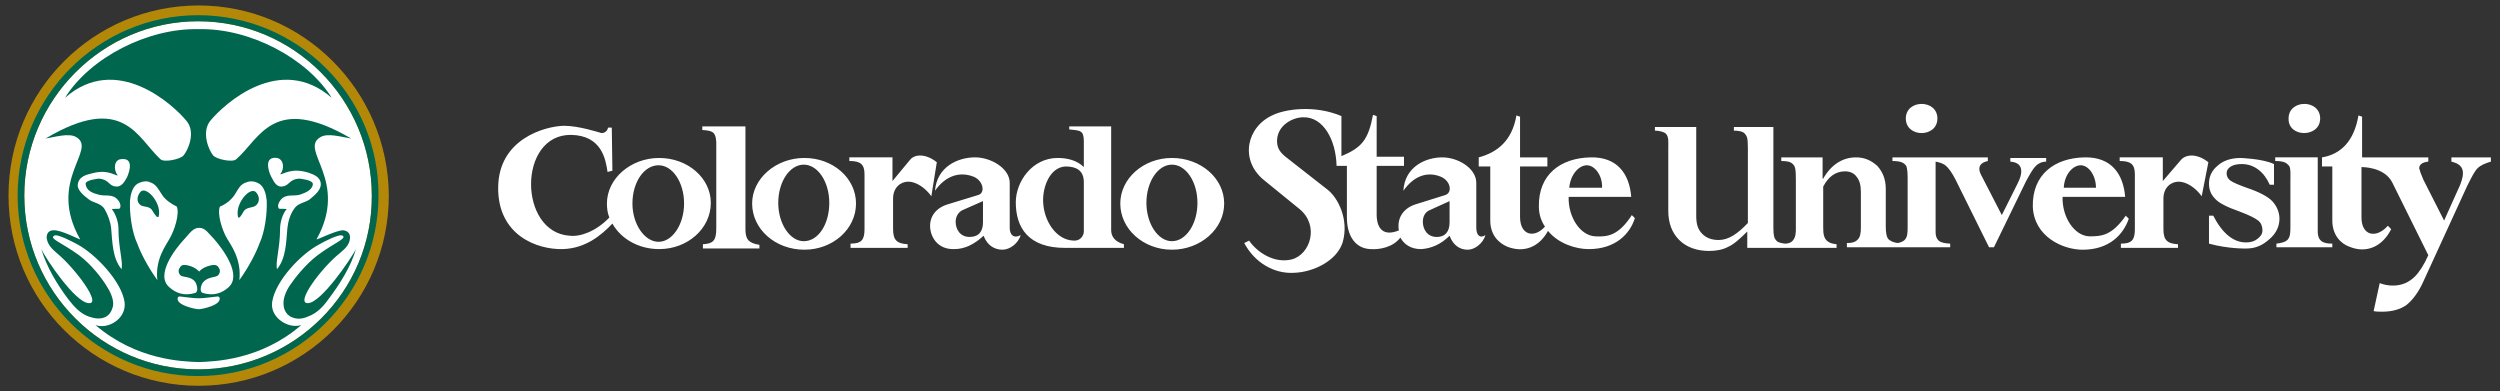 <svg xmlns="http://www.w3.org/2000/svg" viewBox="0 0 411.5 64.4" enable-background="new 0 0 411.5 64.4"><rect x="0" y="0" width="411.5" height="64.4" fill="#333333" stroke="none"/><path d="m32.7.9c-17.3 0-31.3 14-31.3 31.3 0 17.3 14 31.3 31.3 31.3 17.3 0 31.3-14 31.3-31.3-.1-17.3-14.1-31.3-31.3-31.3" fill="#b38808"/><g fill="#fff"><path d="m154.2 26.7c-1.9-1.5-3.7-1.3-4.4-.4l-2.9 3.5v-3.9h-7.1v.6c1.8 0 2.5.5 2.5 2.2v9c0 1.8-.5 2.4-2.3 2.4v.7h9.4v-.6c-1.8-.1-2.4-.7-2.4-2.5v-5c0-1.9 1.3-2.8 2.5-2.8 1.3 0 2.8 1 3.8 2.4l.9-5.6m-21.8-.7c-4.7 0-8.6 3.4-8.6 7.5 0 4.2 3.8 7.6 8.6 7.6 4.7 0 8.5-3.4 8.5-7.6 0-4.2-3.8-7.5-8.5-7.5m-.1 13.7c-2.3 0-4.2-2.9-4.2-6.3 0-3.5 1.9-6.3 4.2-6.3 2.3 0 4.2 2.8 4.2 6.3 0 3.5-1.8 6.3-4.2 6.3m60.6-13.7c-4.7 0-8.5 3.4-8.5 7.5 0 4.2 3.8 7.6 8.5 7.6 4.7 0 8.6-3.4 8.6-7.6 0-4.2-3.9-7.5-8.6-7.5m0 13.7c-2.3 0-4.2-2.9-4.2-6.3 0-3.5 1.9-6.3 4.2-6.3 2.3 0 4.2 2.8 4.2 6.3 0 3.5-1.9 6.3-4.2 6.3m-70.2-2v-16.9h-7.1v.6c1.8.1 2.2.4 2.3 2v14.2c0 2-.5 2.5-2.2 2.6v.7h9.3v-.6c-1.8-.3-2.3-.9-2.3-2.6m43.5-.2v-7.4c0-2.4-3.1-4.2-5.7-4.2-2.9 0-6.3 1.6-6.6 5.5 1.6-2.3 3.9-3.3 6.4-2.3 1.6.7 1.9 2.7.7 3l-4.9 1.5c-2.1.6-3.1 2.1-3 3.8.1 1.7 1.3 3.7 4 3.6 1.7 0 3.3-.8 4.8-2.2.6 1.6 1.8 2.3 3.1 2.3 1.2 0 2.6-1 3-2.4-1.1.6-1.8 0-1.8-1.2m-6.6 1.5c-1.6 0-2.3-1.3-2.3-2.5 0-.9.5-1.6 1.1-1.9l3.4-1.5v3.5c0 1.5-.7 2.4-2.2 2.4m23.3-1.1v-17.1h-6.9v.5c1.8.2 2.4.1 2.4 2v4.2c-1.1-1.1-2.7-1.5-4.3-1.5-4.2 0-6.9 3.9-6.9 7.3 0 4.2 2.1 7.5 8.1 7.5h9.7v-.6c-1.5-.4-2.1-1.3-2.1-2.3m-4.5.2c0 .7-.6 1.6-1.7 1.5-2.9-.1-4.9-3.3-5-6.4-.1-2.4 1.1-5.7 3.7-5.8 1.7 0 3 .6 3 2.6v8.1m-69.9-12.1c-4.7 0-8.6 3.4-8.6 7.5 0 .8.1 1.6.4 2.3-2.2 2.3-4.8 3.2-6.5 3-8.5-.5-8.6-16.7.2-16.6 5.1.1 5.7 4.1 6 6.1l.8-.2-.1-7.1h-.6c-.1.4-.4.9-1.1.9-.4-.1-3.7-1.2-6.2-1.2-3.2.1-10.7 2.2-10.8 10.1-.1 8 6.5 10.3 10.6 10.2 3.8-.1 6.4-2.3 8.2-4.2 1.4 2.5 4.3 4.2 7.7 4.2 4.7 0 8.5-3.4 8.5-7.6 0-4.1-3.8-7.4-8.5-7.4m-.1 13.8c-2.3 0-4.3-2.9-4.3-6.3 0-3.5 1.9-6.3 4.3-6.3 2.3 0 4.2 2.8 4.2 6.3 0 3.4-1.9 6.3-4.2 6.3m273.1-2.1v-11.8h-7v.6c1.6 0 1.9.4 2.2.7.4.3.3 1.6.3 2.5v7.6c0 .9 0 1.7-.5 2.2-.3.3-.9.5-1.8.6v.6h9.2v-.6c-1.6 0-2.5-.4-2.4-2.4m.4-18.2c0-3.2-5.2-3.2-5.2 0-.1 3.2 5.2 3.2 5.2 0m-22.9 6.8l-3 3.5v-3.9h-7.1v.6c1.8 0 2.5.5 2.5 2.2v9c0 1.8-.5 2.4-2.3 2.4v.7h9.4v-.6c-1.8-.1-2.4-.7-2.4-2.5v-5c0-1.9 1.3-2.8 2.5-2.8 1.3 0 2.8 1 3.8 2.4l1.1-5.6c-1.9-1.5-3.7-1.3-4.5-.4m-9.1 9.2c-2.3 3.3-4 3.4-6 3.4-2.5-.1-4.5-3.2-4.4-6.5h10.3c-.3-3.8-2.3-6.6-6.7-6.5-4.9.1-8.6 2.8-8.5 8.1.2 5 5 7.1 8.2 7.1 4.4 0 6.7-2.5 7.6-5.1l-.5-.5m-7.4-8.3c1.3 0 2.5 1.7 2.5 3.7h-5.3c.1-2.2 1.5-3.7 2.8-3.7m-23.6-7.7c0-3.2-5.2-3.2-5.2 0 0 3.2 5.2 3.2 5.2 0m17.9 7.1v-.6h-5.9v.6c1.2.1 1.8.6 1.8 1.6 0 .6-.2 1.2-.6 2l-2.6 5.2-3.4-6.6c-.2-.4-.3-.7-.3-1 0-.7.5-1.1 1.4-1.3v-.6h-8.8-6.9v.6c1.6 0 1.9.4 2.2.7.3.4.3 1.6.3 2.5v7.6c0 .9 0 1.7-.5 2.2-.2.2-.6.4-1.1.5-.8-.1-1.1-.3-1.4-.5-.5-.3-.6-1.3-.6-2.2v-6.2c0-1.6-.5-2.8-1.4-3.8-1-.9-2.1-1.4-3.5-1.4-2.2 0-4.1 1.2-5.4 3.5h-.1v-3.5h-.6-6.2v.6c.9 0 1.5.1 1.9.5.4.4.5.8.5 2.6v8c0 .7 0 1.5-.6 2.1-.3.3-.8.4-1.2.4-.7-.1-1.2-.2-1.4-.5-.4-.4-.5-.9-.5-2.2v-16.5h-6.5v.6c.6 0 1.5.1 1.8.5.3.4.5.5.5 2.3v12.4c-1.7 1.8-3.2 2.8-4.8 2.8-1.1 0-2-.3-2.7-1-.7-.7-1-1.6-1-2.9v-14.7h-6.8v.6c.7 0 1.5.2 1.8.5.5.5.4 1.4.4 2.3v10.4c0 2 .6 3.6 1.8 4.8 1.2 1.2 2.9 1.8 4.9 1.8 1.2 0 2.3-.2 3.2-.7.9-.4 1.9-1.3 3.1-2.5v2.7h6.1 8.6v-.6c-.8-.1-1.1-.2-1.5-.5-.6-.5-.7-1.2-.7-2.3v-6.7c.9-1.7 2.1-2.5 3.6-2.5.8 0 1.5.3 1.9.9.5.6.7 1.4.7 2.5v5.9c0 .8-.1 1.6-.6 2-.4.4-1 .5-1.7.5v.7h7.8 9.2v-.6c-1.7-.1-2.5-.4-2.4-2.4v-11.1c.6.1 1.2.3 1.6.6.5.4 1.1 1.2 1.7 2.4l5.5 11.1h.8l5.3-10.9c.6-1.1 1.1-2 1.6-2.5.4-.4 1-.7 1.7-.7m37.3 6.6c-.7-.8-2.2-1.6-4.3-2.3-1.4-.5-2.3-.9-2.7-1.2-.4-.3-.6-.7-.6-1.2 0-.4.2-.8.7-1.1.5-.3 1.1-.4 1.8-.4 1 0 1.9.3 2.7.9.8.6 1.4 1.4 1.9 2.5h.7v-3.4c-1.9-.9-5.5-1-5.5-1-1.5 0-2.8.4-3.7 1.2-1 .8-1.5 1.8-1.5 3 0 1 .3 1.8 1 2.5.6.7 2 1.4 4 2.1 1.6.6 2.6 1.1 3.1 1.5.5.4.7 1 .7 1.6 0 .6-.3 1-.8 1.4-.5.4-1.1.6-1.9.6-2.1 0-3.9-1.5-5.4-4.4h-.7v4.6c3.3.9 6.2.8 6.2.8 1.4 0 2.6-.5 3.7-1.5 1.1-.9 1.7-2.1 1.7-3.4 0-1-.4-2-1.1-2.8m-111.5 5.7c-2.5-.1-4.5-3.2-4.4-6.5h10.3c-.3-3.8-2.3-6.6-6.7-6.5-4.9.1-8.6 2.8-8.5 8.1 0 1.3.4 2.4 1 3.3-1.8 2-4.1 1.4-4.1-1.6v-8.3h4.5v-1.5h-4.5v-6.7l-.6-.2c-.7 4.2-3.2 6.1-6.2 6.9v1.5h1.9v8.9c0 2.4 1.4 3.7 2.8 4.3 2.8 1.1 5.3 0 6.7-2.6 1.7 2.1 4.6 3 6.7 3 4.4 0 6.8-2.5 7.6-5.1l-.5-.5c-2.2 3.4-4 3.6-6 3.5m-1.4-11.7c1.3 0 2.6 1.7 2.5 3.7h-5.4c.2-2.2 1.6-3.7 2.9-3.7m-18.2 10.3v-7.4c0-2.4-3-4.2-5.6-4.2-2.8 0-6.2 1.6-6.4 5.5 1.6-2.3 3.8-3.3 6.2-2.3 1.6.7 1.9 2.6.7 3l-4.8 1.5c-2 .6-3 2.1-2.9 3.8 0 .2 0 .4.1.5-2.6 1.1-3.7-.3-3.7-2.6v-8h4.5v-1.5h-4.5v-6.7l-.6-.2c-.8 4.2-1.9 5.4-5.2 6.8v-6.6c-4.5-1.9-9.3-1.1-11.2-.2-4.4 1.9-5.6 7.4-1.6 10.7l5.9 4.8c3.3 2.7 1.8 7.5-1.3 8.3-2.9.7-5.7-1.2-7-3.1l-.8.4c1.7 3.2 4.9 5.1 8.2 4.9 3.1-.1 7-1.9 8-5 1.1-3.8-.8-7.4-2.5-8.7l-6.9-5.4c-1.1-.9-1.4-1.6-1.4-2.7.1-2.6 2.7-3.8 4.3-3.8 3.3-.1 5.4 3.7 5.5 8h1.7v8.5c0 2.9 1.3 5.1 3.9 5.2 1.5.1 3.7-.3 4.9-1.9.6 1.1 1.7 1.9 3.4 1.9 1.7-.1 3.3-.8 4.7-2.2.6 1.6 1.7 2.3 3 2.3 1.1 0 2.5-1 2.9-2.4-.9.6-1.5 0-1.5-1.2m-6.5 1.5c-1.6 0-2.3-1.3-2.3-2.5 0-.9.4-1.6 1.1-1.9l3.3-1.5v3.5c0 1.5-.7 2.4-2.1 2.4m167-13.1v.7c1.3.3 1.9.9 1.9 1.9 0 .7-.3 1.7-.9 2.9l-2.2 4.9-3.4-6.7c-.4-.9-.6-1.5-.7-1.9 0-.6.5-1 1.5-1.1v-.7h-6.5-1.7-1.5-1.2v-6.7l-.6-.2c-.7 4.2-2.9 6.4-6 6.9v1.5h1.7v8.9c0 2.4 1.4 3.8 2.8 4.3 2.9 1.2 5.5-.1 6.9-2.9 0 .1-.6-.7-.6-.5-1.9 2.1-4.3 1.6-4.3-1.4v-8.3c0 0 3.8-.1 5.1 2.6l5.9 11.9c-.7 1.6-1.5 2.8-2.2 3.5-1 1-2.2 1.5-3.6 1.5-.7 0-1.4-.1-2.2-.4l-1 4.6c.4.1.8.1 1.4.1 1.7 0 3-.4 4-1.1 1-.8 2-2.1 2.8-3.9l7.2-15.7c.7-1.4 1.2-2.4 1.7-2.9.5-.5 1.2-.8 2.2-1.1v-.7h-6.5"/><path d="M32.6,60.8C16.9,60.8,4,48,4,32.2C4,16.4,16.9,3.5,32.6,3.5c15.8,0,28.6,12.9,28.6,28.7
	C61.3,48,48.4,60.8,32.6,60.8z"/></g><path d="m32.6 2.5c-16.3 0-29.7 13.3-29.7 29.7 0 16.4 13.4 29.7 29.7 29.7 16.4 0 29.7-13.4 29.7-29.7.1-16.4-13.3-29.7-29.7-29.7m0 58.3c-15.7 0-28.6-12.8-28.6-28.6 0-15.8 12.9-28.7 28.6-28.7 15.8 0 28.6 12.9 28.6 28.7.1 15.8-12.8 28.6-28.6 28.6m18.1-10.9c-2.2.1 2.2-5.8 5.2-8.2.7-.6 1.6-1.3 1.7-2.4.1-.8-.3-1.3-1.1-1.4-1.2 0-4.3 1.6-4.4 1.5 5.4-9.7-2.9-14.7.6-16.8 1.2-.8 3.7 0 5.1.2-12.8-7.5-15 0-18.9 3.4-.6.6-3.3 0-3.8-.6-.7-.8-2-3.8-.5-5.7 2.3-2.8 11.5-11.2 20-3.8-4.1-6.6-13.6-11.5-21.9-11.3-8.4-.2-17.9 4.7-22 11.3 8.4-7.4 17.7 1 20 3.8 1.6 1.9.2 4.9-.5 5.7-.5.6-3.2 1.2-3.8.6-3.8-3.5-6.1-11-18.9-3.4 1.4-.2 3.9-1 5.1-.2 3.4 2.1-4.9 7.1.6 16.8 0 .1-3.2-1.6-4.4-1.5-.8 0-1.2.6-1.1 1.4.2 1.1 1 1.8 1.7 2.4 3 2.5 7.4 8.4 5.2 8.2-2.2-.1-7-7.2-7.8-8.9.9 3 2.6 5.8 4.4 8.2 1 1.3 2 2.4 3.4 2.9.9.3 1.8.5 2.7.1.7-.3 1.1-1 1.3-1.8.2-1.1-.5-2.5-1.1-3.4-.8-1.3-2.5-3.5-4.5-5-2.9-2.1-4.9-2.7-4.1-3.2.5-.4 3.2 1.1 3.8 1.4 3 1.6 7.3 6.1 7.8 9.5.4 2.7-2.7 4.6-4.8 3.8 6.8 5.8 14.3 6 17 6.1 0 0 0 0 0 0 2.6-.1 10.2-.3 16.9-6.1-2.1.7-5.2-1.2-4.8-3.8.5-3.4 4.7-7.9 7.8-9.5.5-.3 3.3-1.8 3.8-1.4.7.5-1.3 1.1-4.1 3.2-2 1.5-3.8 3.8-4.6 5-.6.9-1.2 2.2-1 3.4.1.8.6 1.5 1.3 1.8.9.4 1.8.3 2.7-.1 1.4-.5 2.5-1.6 3.4-2.9 1.8-2.4 3.6-5.2 4.5-8.2-.9 1.7-5.7 8.8-7.9 8.9m-31.6-19.2c-1.3-.1-1-1.1-2.8-1.3 0 0-2.3.2-2.2.9.1 1.1 1.2 1.5 2 1.7 1.1.4 2.4-.2 3.3.9.3.3.5.8.4 1.2-.1.4-.1.2-1.4.3.7.9 1.1 2.2 1.1 3.3 0 3.1.8 5.5.5 6.6-1.5-1.8-1.5-4.5-1.7-6.7-.1-1.1-.6-2.4-1.1-3.2-.6-1-1.9-1-2.6-1.6-.8-.6-1.9-1.5-1.8-2.4.1-1.2 1.2-1.6 2.1-1.8 2.7-.8 3.8.2 4.5.3-.8-1-.6-2.6.5-2.7 2.1-.3 1.5 1.9 1 3-.3.5-.8 1.6-1.8 1.5m3.5 9.4c-.9-1.9-1.3-5-1.2-7.1.1-1 .4-2.3 1.3-2.8.6-.3 1.4-.5 2-.2 1 .3 1.4 1.2 2 2.1.6.9 1.6 1.5 2.4 1.9.5 1.2-.4 4-1.2 5.3-.5 1-2.4 3.3-2 6.8-1.6-2.2-2.8-4.6-3.3-6m10.1 10.8c-.5 0-4-.7-3.4-2 0 0 .1-.1.3-.1 1 .1 2.2.3 3.1.3.9 0 2.1-.2 3.1-.3.2 0 .3.1.3.1.6 1.3-2.9 2-3.4 2m4.9-3.6c-1 .9-2.4 1.5-4.3.9-.5-.3-.2-1.3.1-1.7.9-1.1 2.2-.7 2.6-1.3.4-.6.1-1-.1-1.3-.3-.4-.9-.3-1.3-.2-.8.2-1.4.5-1.8 1 0 0 0 0 0 0-.5-.5-1-.8-1.8-1-.5-.1-1-.2-1.3.2-.2.3-.5.7-.1 1.3.4.6 1.8.1 2.6 1.3.2.4.5 1.4 0 1.7-1.9.6-3.3 0-4.3-.9-2.4-2 .9-6.3 2.5-8 .9-1 1.4-1.8 2.4-1.8 0 0 0 0 0 0 1 0 1.5.9 2.4 1.8 1.5 1.7 4.7 6 2.4 8m5.1-7.2c-.5 1.4-1.7 3.8-3.3 6 .4-3.5-1.5-5.9-2-6.8-.8-1.3-1.7-4.1-1.2-5.3.8-.3 1.8-1 2.4-1.9.6-.9.9-1.8 2-2.1.7-.3 1.5-.1 2 .2.9.5 1.2 1.8 1.3 2.8.1 2.1-.3 5.2-1.2 7.1m8.3-7.3c-.8.6-2 .6-2.6 1.6-.6.8-1 2.1-1.1 3.2-.2 2.2-.2 4.9-1.7 6.7-.3-1.1.5-3.5.5-6.6 0-1.1.4-2.5 1.1-3.3-1.3-.1-1.3.1-1.4-.3-.1-.4.1-.8.4-1.2.9-1.1 2.2-.5 3.3-.9.8-.3 1.9-.7 2-1.7 0-.7-2.2-.9-2.2-.9-1.8.1-1.6 1.2-2.9 1.3-1 .1-1.4-1-1.8-1.7-.5-1-1.1-3.3 1-3 1.1.2 1.3 1.8.5 2.7.8-.1 1.9-1.1 4.6-.3.9.3 2 .7 2.1 1.8.1 1.1-1.1 2-1.8 2.6m-24.9 2.9c.6-2.2-1.9-5-2.9-4.2-.7.7-.8 1.8 0 2.3.5.3 1.5.1 1.9.9.6 1 .8 1.1 1 1m16-4.1c-1-.9-3.5 2-2.9 4.2.2.1.4-.1.9-1 .4-.7 1.5-.6 1.9-.9.8-.5.8-1.6.1-2.3" fill="#00674e"/></svg>